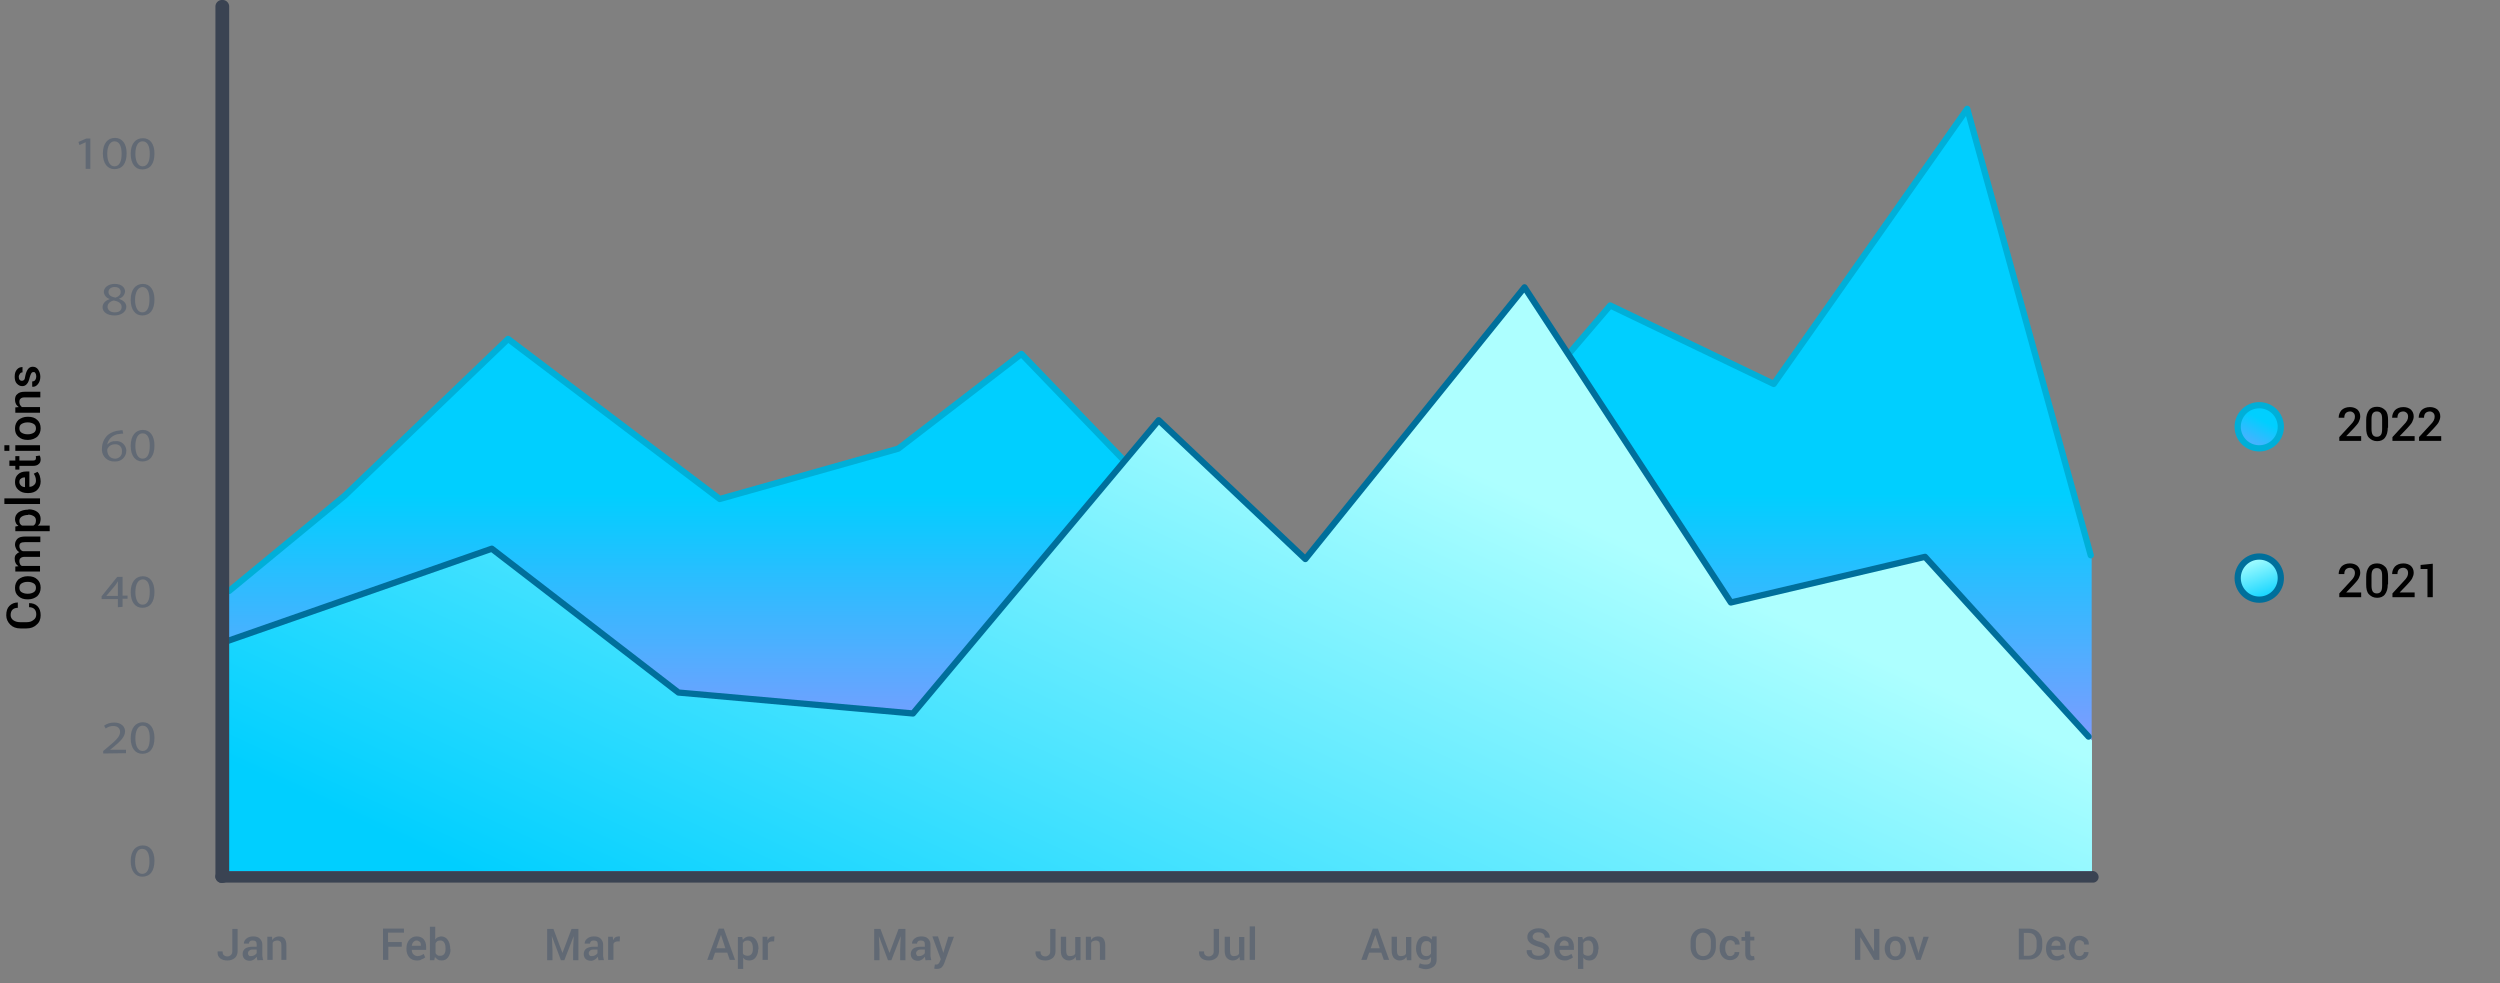<?xml version="1.0" encoding="utf-8"?>
<!-- Generator: Adobe Illustrator 27.4.1, SVG Export Plug-In . SVG Version: 6.00 Build 0)  -->
<svg version="1.1" id="Layer_1" xmlns="http://www.w3.org/2000/svg" xmlns:xlink="http://www.w3.org/1999/xlink" x="0px" y="0px"
	 viewBox="0 0 799.6 314.4" style="enable-background:new 0 0 799.6 314.4;" xml:space="preserve">
<rect x="0" y="0" width="799.6" height="314.4" fill="#808080" stroke="none"/>
<style type="text/css">
	.st0{fill:#616974;}
	.st1{fill:url(#Path_621_00000137102600305417561120000011795624339818084481_);}
	.st2{fill:#3A4352;}
	.st3{fill:none;}
	.st4{enable-background:new    ;}
	.st5{fill:url(#SVGID_1_);stroke:#00AFD8;stroke-width:2;stroke-miterlimit:10;}
	.st6{fill:url(#SVGID_00000181071602367564648640000002790362307776999850_);stroke:#006F9B;stroke-width:2;stroke-miterlimit:10;}
	.st7{fill:none;stroke:#00AFD8;stroke-width:2;stroke-linecap:round;stroke-linejoin:round;}
	.st8{fill:url(#SVGID_00000173850604218193432900000018033337991017588894_);}
	.st9{fill:none;stroke:#006F9B;stroke-width:2;stroke-linecap:round;stroke-linejoin:round;}
</style>
<g>
	<g id="Layer_2_00000011734099848019064710000016628442666371113606_">
		<g id="Layer_1-2">
			<path id="Path_615" class="st0" d="M33,241v-0.8l1.2-1c2.9-2.4,4.2-3.6,4.2-5.1c0-1-0.6-1.9-2.2-1.9c-0.9,0-1.7,0.3-2.4,0.8
				l-0.5-0.9c0.9-0.7,2.1-1,3.2-1c2.4,0,3.5,1.4,3.5,2.8c0,1.8-1.5,3.2-3.9,5.2l-0.9,0.7v0h5.1v1.1L33,241L33,241z M49.4,236
				c0,3.3-1.4,5.1-3.9,5.1c-2.2,0-3.7-1.8-3.7-5c0-3.3,1.6-5.1,3.9-5.1S49.4,232.9,49.4,236 M43.3,236.2c0,2.5,0.9,4,2.3,4
				c1.6,0,2.3-1.6,2.3-4.1s-0.7-4-2.3-4C44.2,232.1,43.3,233.5,43.3,236.2"/>
			<path id="Path_616" class="st0" d="M37.7,194.2v-2.6h-5.2v-0.9l5-6.2h1.7v6h1.6v1h-1.6v2.6L37.7,194.2L37.7,194.2z M37.7,190.6
				v-3.2c0-0.5,0-1,0-1.5h0c-0.3,0.6-0.6,1-0.9,1.4l-2.8,3.3v0C34,190.6,37.7,190.6,37.7,190.6z M49.4,189.3c0,3.3-1.4,5.1-3.9,5.1
				c-2.2,0-3.7-1.8-3.7-5c0-3.3,1.6-5.1,3.9-5.1S49.4,186.2,49.4,189.3 M43.3,189.4c0,2.5,0.9,4,2.3,4c1.6,0,2.3-1.6,2.3-4.1
				s-0.7-4-2.3-4C44.2,185.4,43.3,186.8,43.3,189.4"/>
			<path id="Path_617" class="st0" d="M39.4,138.7c-0.4,0-0.8,0-1.2,0.1c-1.9,0.1-3.6,1.5-3.9,3.4h0c0.7-0.8,1.7-1.2,2.7-1.1
				c1.7-0.2,3.2,1.1,3.4,2.8c0,0.1,0,0.2,0,0.3c0,1.9-1.6,3.5-3.6,3.4c-0.1,0-0.1,0-0.2,0c-2.1,0.1-3.9-1.5-4-3.6c0-0.2,0-0.4,0-0.5
				c0-1.7,0.7-3.3,1.9-4.4c1-0.8,2.3-1.3,3.6-1.4c0.4-0.1,0.7-0.1,1.1-0.1L39.4,138.7L39.4,138.7z M39,144.3c0.1-1.2-0.8-2.2-2-2.2
				c-0.1,0-0.2,0-0.3,0c-0.9,0-1.7,0.4-2.2,1.2c-0.1,0.2-0.2,0.4-0.2,0.6c0,1.6,0.9,2.8,2.5,2.8c1.2,0,2.2-0.9,2.2-2.1
				C39,144.5,39,144.4,39,144.3 M49.4,142.5c0,3.3-1.4,5.1-3.9,5.1c-2.2,0-3.7-1.8-3.7-5c0-3.3,1.6-5.1,3.9-5.1
				S49.4,139.4,49.4,142.5 M43.3,142.7c0,2.5,0.9,4,2.3,4c1.6,0,2.3-1.6,2.3-4.1s-0.7-4-2.3-4C44.2,138.6,43.3,140,43.3,142.7"/>
			<path id="Path_618" class="st0" d="M32.8,98.3c0-1.2,0.8-2.1,2.2-2.6l0-0.1c-1-0.3-1.7-1.2-1.8-2.2c0-1.5,1.5-2.6,3.5-2.6
				c2.2,0,3.3,1.2,3.3,2.4c-0.1,1.1-0.8,2-1.9,2.3v0.1c1.4,0.5,2.3,1.3,2.3,2.5c0,1.7-1.7,2.8-3.8,2.8
				C34.2,100.9,32.8,99.7,32.8,98.3 M38.9,98.2c0-1.2-1-1.8-2.5-2.1c-1.3,0.3-2,1.1-2,2c0,1,0.8,1.8,2.3,1.8S38.9,99.2,38.9,98.2
				 M34.7,93.4c0,1,0.8,1.5,2.2,1.8c1-0.3,1.7-0.9,1.7-1.8c0-0.8-0.5-1.6-1.9-1.6C35.4,91.8,34.7,92.5,34.7,93.4 M49.4,95.8
				c0,3.3-1.4,5.1-3.9,5.1c-2.2,0-3.7-1.8-3.7-5c0-3.3,1.6-5.1,3.9-5.1S49.4,92.7,49.4,95.8 M43.2,95.9c0,2.5,0.9,4,2.3,4
				c1.6,0,2.3-1.6,2.3-4.1s-0.7-4-2.3-4C44.2,91.9,43.2,93.3,43.2,95.9"/>
			<path id="Path_619" class="st0" d="M27.4,45.5L27.4,45.5l-2,0.9l-0.3-1l2.5-1.1h1.3V54h-1.5L27.4,45.5L27.4,45.5z M40.5,49
				c0,3.3-1.4,5.1-3.9,5.1c-2.2,0-3.7-1.8-3.7-5c0-3.3,1.6-5,3.9-5S40.5,46,40.5,49 M34.3,49.2c0,2.5,0.9,4,2.3,4
				c1.6,0,2.3-1.6,2.3-4s-0.7-4-2.3-4C35.3,45.2,34.3,46.6,34.3,49.2 M49.4,49.1c0,3.3-1.4,5.1-3.9,5.1c-2.2,0-3.7-1.8-3.7-5
				c0-3.3,1.6-5,3.9-5S49.4,46,49.4,49.1 M43.3,49.2c0,2.5,0.9,4,2.3,4c1.6,0,2.3-1.6,2.3-4s-0.7-4-2.3-4
				C44.2,45.2,43.3,46.6,43.3,49.2"/>
			<path id="Path_620" class="st0" d="M49.4,275.3c0,3.3-1.4,5.1-3.9,5.1c-2.2,0-3.7-1.8-3.7-5c0-3.3,1.6-5,3.9-5
				S49.4,272.2,49.4,275.3 M43.2,275.5c0,2.5,0.9,4,2.3,4c1.6,0,2.3-1.6,2.3-4s-0.7-4-2.3-4C44.2,271.4,43.2,272.8,43.2,275.5"/>
			
				<linearGradient id="Path_621_00000033341983413216313250000003612429857666806424_" gradientUnits="userSpaceOnUse" x1="370.095" y1="-21.34" x2="370.095" y2="157.88" gradientTransform="matrix(1 0 0 -1 0 316)">
				<stop  offset="0.39" style="stop-color:#AD87FF"/>
				<stop  offset="1" style="stop-color:#00CFFF"/>
			</linearGradient>
			<path id="Path_621" style="fill:url(#Path_621_00000033341983413216313250000003612429857666806424_);" d="M71.1,280.4l2.2-91.4
				l36.9-30.6l52.2-50l67.7,51.2l57.1-16.1l39.4-30.3l64.7,67.2l34.6,21.5L515,97.7l52.3,25.1l61.9-88L669,178.8v101.6L71.1,280.4
				L71.1,280.4z"/>
			<path id="Path_623" class="st2" d="M669.1,282.3H71.1c-1,0.2-2-0.6-2.2-1.6c-0.2-1,0.6-2,1.6-2.1c0.2,0,0.4,0,0.6,0h597.9
				c1-0.2,2,0.6,2.2,1.6c0.2,1-0.6,2-1.6,2.1C669.4,282.3,669.2,282.3,669.1,282.3"/>
			<rect x="25.1" class="st3" width="646.2" height="282.4"/>
			<g class="st4">
				<path class="st0" d="M74.3,297.1H76v7.1c0,0.9-0.3,1.7-0.9,2.2s-1.4,0.8-2.3,0.8c-1,0-1.8-0.2-2.4-0.7s-0.9-1.2-0.8-2.2l0,0h1.6
					c0,0.6,0.1,1,0.4,1.2c0.3,0.3,0.7,0.4,1.2,0.4c0.4,0,0.8-0.2,1.1-0.5c0.3-0.3,0.4-0.7,0.4-1.2V297.1z"/>
				<path class="st0" d="M82.3,307c-0.1-0.2-0.1-0.4-0.1-0.5s-0.1-0.4-0.1-0.5c-0.2,0.3-0.5,0.6-0.9,0.9c-0.4,0.2-0.8,0.4-1.2,0.4
					c-0.8,0-1.4-0.2-1.8-0.6s-0.6-0.9-0.6-1.6c0-0.7,0.3-1.3,0.8-1.7c0.6-0.4,1.4-0.6,2.4-0.6h1.3V302c0-0.4-0.1-0.7-0.3-0.9
					s-0.6-0.3-1-0.3c-0.4,0-0.7,0.1-0.9,0.3s-0.3,0.4-0.3,0.7h-1.6l0,0c0-0.6,0.2-1.1,0.8-1.6s1.3-0.7,2.2-0.7
					c0.9,0,1.6,0.2,2.1,0.7s0.8,1.1,0.8,1.9v3.3c0,0.3,0,0.6,0.1,0.9c0,0.3,0.1,0.6,0.2,0.8H82.3z M80.3,305.8
					c0.4,0,0.8-0.1,1.1-0.3s0.6-0.4,0.7-0.7v-1.1h-1.3c-0.5,0-0.9,0.1-1.1,0.4c-0.3,0.2-0.4,0.5-0.4,0.8c0,0.3,0.1,0.5,0.3,0.7
					C79.7,305.8,79.9,305.8,80.3,305.8z"/>
				<path class="st0" d="M87,299.6l0.1,1.1c0.2-0.4,0.5-0.7,0.9-0.9c0.4-0.2,0.8-0.3,1.2-0.3c0.8,0,1.4,0.2,1.8,0.7
					c0.4,0.5,0.6,1.2,0.6,2.2v4.6H90v-4.6c0-0.6-0.1-1-0.3-1.2c-0.2-0.2-0.6-0.4-1-0.4c-0.3,0-0.6,0.1-0.9,0.2
					c-0.3,0.1-0.5,0.3-0.6,0.6v5.4h-1.7v-7.4H87z"/>
			</g>
			<g class="st4">
				<path class="st0" d="M128.6,302.8h-4.4v4.2h-1.7v-10h6.7v1.3h-5.1v3h4.4V302.8z"/>
				<path class="st0" d="M133.4,307.2c-1,0-1.9-0.3-2.5-1c-0.6-0.7-0.9-1.6-0.9-2.6v-0.3c0-1.1,0.3-2,0.9-2.7
					c0.6-0.7,1.4-1.1,2.3-1.1c1,0,1.8,0.3,2.3,0.9c0.5,0.6,0.8,1.4,0.8,2.4v1h-4.6l0,0c0,0.6,0.2,1.1,0.5,1.4s0.8,0.6,1.3,0.6
					c0.4,0,0.8-0.1,1.1-0.2s0.6-0.3,0.9-0.5l0.5,1.1c-0.3,0.2-0.6,0.5-1.1,0.6C134.5,307.1,134,307.2,133.4,307.2z M133.2,300.8
					c-0.4,0-0.7,0.2-1,0.5c-0.3,0.3-0.4,0.7-0.5,1.2l0,0h2.9v-0.2c0-0.5-0.1-0.9-0.4-1.1S133.7,300.8,133.2,300.8z"/>
				<path class="st0" d="M144.1,303.6c0,1.1-0.3,1.9-0.8,2.6c-0.5,0.7-1.2,1-2.1,1c-0.5,0-0.9-0.1-1.2-0.3s-0.6-0.5-0.9-0.8l-0.2,1
					h-1.4v-10.7h1.7v4.1c0.2-0.3,0.5-0.6,0.8-0.7s0.7-0.3,1.1-0.3c0.9,0,1.6,0.4,2.1,1.1s0.8,1.7,0.8,2.9V303.6z M142.5,303.4
					c0-0.8-0.1-1.4-0.4-1.9s-0.7-0.7-1.3-0.7c-0.4,0-0.7,0.1-0.9,0.2s-0.4,0.4-0.6,0.7v3.1c0.1,0.3,0.3,0.5,0.6,0.7
					c0.3,0.2,0.6,0.2,0.9,0.2c0.6,0,1-0.2,1.3-0.6c0.3-0.4,0.4-0.9,0.4-1.6V303.4z"/>
			</g>
			<g class="st4">
				<path class="st0" d="M177,297.1l2.9,7.7h0l2.9-7.7h2.2v10h-1.7v-3.4l0.2-4.3l0,0l-3,7.7h-1.1l-2.9-7.7l0,0l0.2,4.3v3.4h-1.7v-10
					H177z"/>
				<path class="st0" d="M191.4,307c-0.1-0.2-0.1-0.4-0.1-0.5s-0.1-0.4-0.1-0.5c-0.2,0.3-0.5,0.6-0.9,0.9c-0.4,0.2-0.8,0.4-1.2,0.4
					c-0.8,0-1.4-0.2-1.8-0.6s-0.6-0.9-0.6-1.6c0-0.7,0.3-1.3,0.8-1.7c0.6-0.4,1.4-0.6,2.4-0.6h1.3V302c0-0.4-0.1-0.7-0.3-0.9
					s-0.6-0.3-1-0.3c-0.4,0-0.7,0.1-0.9,0.3s-0.3,0.4-0.3,0.7H187l0,0c0-0.6,0.2-1.1,0.8-1.6s1.3-0.7,2.2-0.7c0.9,0,1.6,0.2,2.1,0.7
					s0.8,1.1,0.8,1.9v3.3c0,0.3,0,0.6,0.1,0.9c0,0.3,0.1,0.6,0.2,0.8H191.4z M189.3,305.8c0.4,0,0.8-0.1,1.1-0.3s0.6-0.4,0.7-0.7
					v-1.1h-1.3c-0.5,0-0.9,0.1-1.1,0.4c-0.3,0.2-0.4,0.5-0.4,0.8c0,0.3,0.1,0.5,0.3,0.7C188.7,305.8,189,305.8,189.3,305.8z"/>
				<path class="st0" d="M198.2,301.1l-0.7,0c-0.3,0-0.6,0.1-0.8,0.2s-0.4,0.3-0.5,0.6v5.1h-1.7v-7.4h1.5l0.1,1.1
					c0.2-0.4,0.4-0.7,0.7-0.9s0.6-0.3,1-0.3c0.1,0,0.2,0,0.3,0c0.1,0,0.2,0,0.2,0.1L198.2,301.1z"/>
			</g>
			<g class="st4">
				<path class="st0" d="M232.6,304.7h-3.9l-0.8,2.3h-1.7l3.7-10h1.6l3.6,10h-1.7L232.6,304.7z M229.1,303.3h2.9l-1.4-4.3h0
					L229.1,303.3z"/>
				<path class="st0" d="M242.5,303.6c0,1.1-0.3,1.9-0.8,2.6s-1.2,1-2.1,1c-0.4,0-0.8-0.1-1.1-0.2s-0.6-0.4-0.8-0.7v3.6H236v-10.2
					h1.4l0.2,0.9c0.2-0.3,0.5-0.6,0.9-0.8s0.7-0.3,1.2-0.3c0.9,0,1.6,0.4,2.1,1.1c0.5,0.7,0.8,1.7,0.8,2.9V303.6z M240.8,303.4
					c0-0.8-0.1-1.4-0.4-1.9c-0.3-0.5-0.7-0.7-1.3-0.7c-0.3,0-0.6,0.1-0.9,0.2c-0.2,0.1-0.4,0.4-0.6,0.6v3.3c0.1,0.3,0.3,0.5,0.6,0.6
					s0.5,0.2,0.9,0.2c0.6,0,1-0.2,1.3-0.6c0.3-0.4,0.4-1,0.4-1.6V303.4z"/>
				<path class="st0" d="M247.6,301.1l-0.7,0c-0.3,0-0.6,0.1-0.8,0.2s-0.4,0.3-0.5,0.6v5.1h-1.7v-7.4h1.5l0.1,1.1
					c0.2-0.4,0.4-0.7,0.7-0.9s0.6-0.3,1-0.3c0.1,0,0.2,0,0.3,0c0.1,0,0.2,0,0.2,0.1L247.6,301.1z"/>
			</g>
			<g class="st4">
				<path class="st0" d="M281.6,297.1l2.9,7.7h0l2.9-7.7h2.2v10h-1.7v-3.4l0.2-4.3l0,0l-3,7.7H284l-2.9-7.7l0,0l0.2,4.3v3.4h-1.7
					v-10H281.6z"/>
				<path class="st0" d="M296,307c-0.1-0.2-0.1-0.4-0.1-0.5s-0.1-0.4-0.1-0.5c-0.2,0.3-0.5,0.6-0.9,0.9c-0.4,0.2-0.8,0.4-1.2,0.4
					c-0.8,0-1.4-0.2-1.8-0.6s-0.6-0.9-0.6-1.6c0-0.7,0.3-1.3,0.8-1.7c0.6-0.4,1.4-0.6,2.4-0.6h1.3V302c0-0.4-0.1-0.7-0.3-0.9
					s-0.6-0.3-1-0.3c-0.4,0-0.7,0.1-0.9,0.3s-0.3,0.4-0.3,0.7h-1.6l0,0c0-0.6,0.2-1.1,0.8-1.6s1.3-0.7,2.2-0.7
					c0.9,0,1.6,0.2,2.1,0.7s0.8,1.1,0.8,1.9v3.3c0,0.3,0,0.6,0.1,0.9c0,0.3,0.1,0.6,0.2,0.8H296z M294,305.8c0.4,0,0.8-0.1,1.1-0.3
					s0.6-0.4,0.7-0.7v-1.1h-1.3c-0.5,0-0.9,0.1-1.1,0.4c-0.3,0.2-0.4,0.5-0.4,0.8c0,0.3,0.1,0.5,0.3,0.7
					C293.3,305.8,293.6,305.8,294,305.8z"/>
				<path class="st0" d="M301.5,304.1l0.2,0.7h0l1.6-5.2h1.8l-3.1,8.5c-0.2,0.5-0.5,1-0.8,1.3s-0.9,0.5-1.5,0.5c-0.1,0-0.3,0-0.4,0
					s-0.3-0.1-0.5-0.1l0.2-1.3c0.1,0,0.1,0,0.3,0s0.2,0,0.2,0c0.3,0,0.5-0.1,0.7-0.3s0.3-0.4,0.4-0.7l0.3-0.7l-2.7-7.3h1.8
					L301.5,304.1z"/>
			</g>
			<g class="st4">
				<path class="st0" d="M335.9,297.1h1.7v7.1c0,0.9-0.3,1.7-0.9,2.2s-1.4,0.8-2.3,0.8c-1,0-1.8-0.2-2.4-0.7s-0.9-1.2-0.8-2.2l0,0
					h1.6c0,0.6,0.1,1,0.4,1.2c0.3,0.3,0.7,0.4,1.2,0.4c0.4,0,0.8-0.2,1.1-0.5c0.3-0.3,0.4-0.7,0.4-1.2V297.1z"/>
				<path class="st0" d="M344,306c-0.2,0.4-0.5,0.7-0.9,0.9c-0.4,0.2-0.8,0.3-1.2,0.3c-0.8,0-1.4-0.3-1.9-0.8s-0.7-1.3-0.7-2.4v-4.4
					h1.7v4.4c0,0.6,0.1,1.1,0.3,1.4s0.5,0.4,1,0.4c0.4,0,0.7-0.1,1-0.2c0.3-0.1,0.5-0.4,0.6-0.6v-5.3h1.7v7.4h-1.4L344,306z"/>
				<path class="st0" d="M348.9,299.6l0.1,1.1c0.2-0.4,0.5-0.7,0.9-0.9c0.4-0.2,0.8-0.3,1.2-0.3c0.8,0,1.4,0.2,1.8,0.7
					c0.4,0.5,0.6,1.2,0.6,2.2v4.6h-1.7v-4.6c0-0.6-0.1-1-0.3-1.2c-0.2-0.2-0.6-0.4-1-0.4c-0.3,0-0.6,0.1-0.9,0.2
					c-0.3,0.1-0.5,0.3-0.6,0.6v5.4h-1.7v-7.4H348.9z"/>
			</g>
			<g class="st4">
				<path class="st0" d="M388.2,297.1h1.7v7.1c0,0.9-0.3,1.7-0.9,2.2s-1.4,0.8-2.3,0.8c-1,0-1.8-0.2-2.4-0.7s-0.9-1.2-0.8-2.2l0,0
					h1.6c0,0.6,0.1,1,0.4,1.2c0.3,0.3,0.7,0.4,1.2,0.4c0.4,0,0.8-0.2,1.1-0.5c0.3-0.3,0.4-0.7,0.4-1.2V297.1z"/>
				<path class="st0" d="M396.4,306c-0.2,0.4-0.5,0.7-0.9,0.9c-0.4,0.2-0.8,0.3-1.2,0.3c-0.8,0-1.4-0.3-1.9-0.8s-0.7-1.3-0.7-2.4
					v-4.4h1.7v4.4c0,0.6,0.1,1.1,0.3,1.4s0.5,0.4,1,0.4c0.4,0,0.7-0.1,1-0.2c0.3-0.1,0.5-0.4,0.6-0.6v-5.3h1.7v7.4h-1.4L396.4,306z"
					/>
				<path class="st0" d="M401.4,307h-1.7v-10.7h1.7V307z"/>
			</g>
			<g class="st4">
				<path class="st0" d="M441.8,304.7h-3.9l-0.8,2.3h-1.7l3.7-10h1.6l3.6,10h-1.7L441.8,304.7z M438.4,303.3h2.9l-1.4-4.3h0
					L438.4,303.3z"/>
				<path class="st0" d="M449.8,306c-0.2,0.4-0.5,0.7-0.9,0.9c-0.4,0.2-0.8,0.3-1.2,0.3c-0.8,0-1.4-0.3-1.9-0.8
					c-0.4-0.5-0.7-1.3-0.7-2.4v-4.4h1.7v4.4c0,0.6,0.1,1.1,0.3,1.4c0.2,0.3,0.5,0.4,1,0.4c0.4,0,0.7-0.1,1-0.2
					c0.3-0.1,0.5-0.4,0.6-0.6v-5.3h1.7v7.4H450L449.8,306z"/>
				<path class="st0" d="M452.9,303.4c0-1.2,0.3-2.1,0.8-2.9c0.5-0.7,1.2-1.1,2.1-1.1c0.4,0,0.8,0.1,1.2,0.3
					c0.3,0.2,0.6,0.5,0.9,0.8l0.2-1h1.4v7.4c0,1-0.3,1.7-0.9,2.2S457,310,456,310c-0.4,0-0.7-0.1-1.2-0.2c-0.4-0.1-0.8-0.2-1.1-0.4
					l0.4-1.3c0.3,0.1,0.6,0.3,0.9,0.3c0.3,0.1,0.7,0.1,1,0.1c0.6,0,1-0.1,1.3-0.4c0.3-0.3,0.4-0.7,0.4-1.2v-0.8
					c-0.2,0.3-0.5,0.5-0.8,0.7c-0.3,0.2-0.7,0.2-1.1,0.2c-0.9,0-1.6-0.3-2.1-1c-0.5-0.7-0.8-1.5-0.8-2.6V303.4z M454.5,303.6
					c0,0.7,0.1,1.2,0.4,1.6c0.3,0.4,0.7,0.6,1.3,0.6c0.4,0,0.7-0.1,0.9-0.2c0.2-0.1,0.4-0.4,0.6-0.6v-3.2c-0.2-0.3-0.4-0.5-0.6-0.6
					c-0.2-0.2-0.5-0.2-0.9-0.2c-0.6,0-1,0.2-1.3,0.7c-0.3,0.5-0.4,1.1-0.4,1.9V303.6z"/>
			</g>
			<g class="st4">
				<path class="st0" d="M494.1,304.5c0-0.4-0.2-0.8-0.5-1c-0.3-0.3-0.9-0.5-1.6-0.7c-1.1-0.3-2-0.7-2.6-1.2
					c-0.6-0.5-0.9-1.1-0.9-1.9c0-0.8,0.3-1.5,1-2s1.5-0.8,2.6-0.8c1.1,0,2,0.3,2.6,0.9c0.7,0.6,1,1.3,1,2.1l0,0h-1.6
					c0-0.5-0.2-0.9-0.5-1.2c-0.3-0.3-0.8-0.5-1.5-0.5c-0.6,0-1.1,0.1-1.4,0.4c-0.3,0.3-0.5,0.6-0.5,1c0,0.4,0.2,0.7,0.5,0.9
					c0.4,0.2,0.9,0.5,1.8,0.7c1.1,0.3,1.9,0.7,2.4,1.2c0.6,0.5,0.8,1.2,0.8,1.9c0,0.8-0.3,1.5-1,2c-0.7,0.5-1.5,0.7-2.6,0.7
					c-1,0-2-0.3-2.7-0.8c-0.8-0.6-1.2-1.3-1.1-2.3l0,0h1.6c0,0.6,0.2,1.1,0.6,1.4c0.4,0.3,1,0.4,1.6,0.4c0.6,0,1.1-0.1,1.4-0.4
					S494.1,304.9,494.1,304.5z"/>
				<path class="st0" d="M500.5,307.2c-1,0-1.9-0.3-2.5-1c-0.6-0.7-0.9-1.6-0.9-2.6v-0.3c0-1.1,0.3-2,0.9-2.7
					c0.6-0.7,1.4-1.1,2.3-1.1c1,0,1.8,0.3,2.3,0.9c0.5,0.6,0.8,1.4,0.8,2.4v1h-4.6l0,0c0,0.6,0.2,1.1,0.5,1.4
					c0.3,0.4,0.8,0.6,1.3,0.6c0.4,0,0.8-0.1,1.1-0.2c0.3-0.1,0.6-0.3,0.9-0.5l0.5,1.1c-0.3,0.2-0.6,0.5-1.1,0.6
					C501.6,307.1,501.1,307.2,500.5,307.2z M500.3,300.8c-0.4,0-0.7,0.2-1,0.5c-0.3,0.3-0.4,0.7-0.5,1.2l0,0h2.9v-0.2
					c0-0.5-0.1-0.9-0.4-1.1S500.8,300.8,500.3,300.8z"/>
				<path class="st0" d="M511.2,303.6c0,1.1-0.3,1.9-0.8,2.6s-1.2,1-2.1,1c-0.4,0-0.8-0.1-1.1-0.2c-0.3-0.2-0.6-0.4-0.8-0.7v3.6
					h-1.7v-10.2h1.4l0.2,0.9c0.2-0.3,0.5-0.6,0.9-0.8s0.7-0.3,1.2-0.3c0.9,0,1.6,0.4,2.1,1.1c0.5,0.7,0.8,1.7,0.8,2.9V303.6z
					 M509.6,303.4c0-0.8-0.1-1.4-0.4-1.9c-0.3-0.5-0.7-0.7-1.3-0.7c-0.3,0-0.6,0.1-0.9,0.2c-0.2,0.1-0.4,0.4-0.6,0.6v3.3
					c0.1,0.3,0.3,0.5,0.6,0.6c0.2,0.1,0.5,0.2,0.9,0.2c0.6,0,1-0.2,1.3-0.6c0.3-0.4,0.4-1,0.4-1.6V303.4z"/>
			</g>
			<g class="st4">
				<path class="st0" d="M548.8,302.9c0,1.2-0.4,2.2-1.1,3c-0.8,0.8-1.8,1.2-3,1.2c-1.2,0-2.2-0.4-2.9-1.2c-0.7-0.8-1.1-1.8-1.1-3
					v-1.8c0-1.2,0.4-2.2,1.1-3s1.7-1.2,2.9-1.2c1.2,0,2.2,0.4,3,1.2s1.1,1.8,1.1,3V302.9z M547.2,301.1c0-0.8-0.2-1.5-0.7-2
					s-1-0.8-1.8-0.8c-0.7,0-1.3,0.3-1.7,0.8s-0.6,1.2-0.6,2v1.8c0,0.8,0.2,1.5,0.6,2.1c0.4,0.5,1,0.8,1.7,0.8c0.8,0,1.4-0.3,1.8-0.8
					c0.4-0.5,0.7-1.2,0.7-2.1V301.1z"/>
				<path class="st0" d="M553.4,305.8c0.4,0,0.7-0.1,1-0.4c0.3-0.2,0.4-0.5,0.4-0.9h1.5l0,0c0,0.7-0.3,1.3-0.8,1.8
					c-0.6,0.5-1.3,0.8-2.1,0.8c-1.1,0-1.9-0.4-2.5-1.1s-0.9-1.6-0.9-2.7v-0.2c0-1.1,0.3-2,0.9-2.7c0.6-0.7,1.4-1.1,2.5-1.1
					c0.9,0,1.6,0.3,2.2,0.8c0.6,0.5,0.8,1.2,0.8,2l0,0h-1.5c0-0.4-0.1-0.8-0.4-1s-0.6-0.4-1-0.4c-0.6,0-1.1,0.2-1.3,0.7
					c-0.3,0.5-0.4,1-0.4,1.7v0.2c0,0.7,0.1,1.3,0.4,1.7C552.4,305.6,552.8,305.8,553.4,305.8z"/>
				<path class="st0" d="M559.8,297.8v1.8h1.3v1.2h-1.3v4.1c0,0.3,0.1,0.5,0.2,0.7c0.1,0.1,0.3,0.2,0.5,0.2c0.1,0,0.2,0,0.3,0
					c0.1,0,0.2,0,0.2-0.1l0.2,1.2c-0.1,0.1-0.3,0.1-0.5,0.2c-0.2,0-0.4,0.1-0.6,0.1c-0.6,0-1.1-0.2-1.4-0.5
					c-0.3-0.4-0.5-0.9-0.5-1.7v-4.1H557v-1.2h1.1v-1.8H559.8z"/>
			</g>
			<g class="st4">
				<path class="st0" d="M601.1,307h-1.7l-4.4-7.3l0,0v7.3h-1.7v-10h1.7l4.4,7.3l0,0v-7.2h1.7V307z"/>
				<path class="st0" d="M602.8,303.3c0-1.1,0.3-2,0.9-2.7c0.6-0.7,1.4-1.1,2.5-1.1c1.1,0,1.9,0.4,2.5,1.1c0.6,0.7,0.9,1.6,0.9,2.7
					v0.1c0,1.1-0.3,2-0.9,2.7c-0.6,0.7-1.4,1-2.5,1c-1.1,0-1.9-0.4-2.5-1.1c-0.6-0.7-0.9-1.6-0.9-2.7V303.3z M604.5,303.4
					c0,0.7,0.1,1.3,0.4,1.8c0.3,0.5,0.7,0.7,1.3,0.7c0.6,0,1-0.2,1.3-0.7c0.3-0.5,0.4-1,0.4-1.8v-0.1c0-0.7-0.1-1.3-0.4-1.7
					c-0.3-0.5-0.7-0.7-1.3-0.7c-0.6,0-1,0.2-1.3,0.7c-0.3,0.5-0.4,1-0.4,1.7V303.4z"/>
				<path class="st0" d="M613.5,304.5l0.1,0.6h0l0.1-0.6l1.5-4.9h1.7l-2.6,7.4h-1.4l-2.6-7.4h1.7L613.5,304.5z"/>
			</g>
			<g class="st4">
				<path class="st0" d="M645.7,307v-10h3.2c1.3,0,2.3,0.4,3.1,1.2c0.8,0.8,1.2,1.8,1.2,3v1.5c0,1.2-0.4,2.3-1.2,3
					c-0.8,0.8-1.8,1.2-3.1,1.2H645.7z M647.3,298.4v7.3h1.5c0.8,0,1.5-0.3,1.9-0.8s0.7-1.2,0.7-2.1v-1.5c0-0.8-0.2-1.5-0.7-2.1
					s-1.1-0.8-1.9-0.8H647.3z"/>
				<path class="st0" d="M657.8,307.2c-1,0-1.9-0.3-2.5-1c-0.6-0.7-0.9-1.6-0.9-2.6v-0.3c0-1.1,0.3-2,0.9-2.7
					c0.6-0.7,1.4-1.1,2.3-1.1c1,0,1.8,0.3,2.3,0.9c0.5,0.6,0.8,1.4,0.8,2.4v1h-4.6l0,0c0,0.6,0.2,1.1,0.5,1.4
					c0.3,0.4,0.8,0.6,1.3,0.6c0.4,0,0.8-0.1,1.1-0.2c0.3-0.1,0.6-0.3,0.9-0.5l0.5,1.1c-0.3,0.2-0.6,0.5-1.1,0.6
					C659,307.1,658.4,307.2,657.8,307.2z M657.6,300.8c-0.4,0-0.7,0.2-1,0.5c-0.3,0.3-0.4,0.7-0.5,1.2l0,0h2.9v-0.2
					c0-0.5-0.1-0.9-0.4-1.1S658.1,300.8,657.6,300.8z"/>
				<path class="st0" d="M665.1,305.8c0.4,0,0.7-0.1,1-0.4c0.3-0.2,0.4-0.5,0.4-0.9h1.5l0,0c0,0.7-0.3,1.3-0.8,1.8
					c-0.6,0.5-1.3,0.8-2.1,0.8c-1.1,0-1.9-0.4-2.5-1.1s-0.9-1.6-0.9-2.7v-0.2c0-1.1,0.3-2,0.9-2.7c0.6-0.7,1.4-1.1,2.5-1.1
					c0.9,0,1.6,0.3,2.2,0.8c0.6,0.5,0.8,1.2,0.8,2l0,0h-1.5c0-0.4-0.1-0.8-0.4-1s-0.6-0.4-1-0.4c-0.6,0-1.1,0.2-1.3,0.7
					c-0.3,0.5-0.4,1-0.4,1.7v0.2c0,0.7,0.1,1.3,0.4,1.7C664.1,305.6,664.5,305.8,665.1,305.8z"/>
			</g>
			<g class="st4">
				<path d="M755.3,141h-7.1v-1.2l3.5-3.8c0.6-0.6,1-1.1,1.2-1.5c0.2-0.4,0.3-0.8,0.3-1.2c0-0.5-0.1-0.9-0.4-1.2s-0.7-0.5-1.1-0.5
					c-0.6,0-1.1,0.2-1.4,0.5s-0.5,0.8-0.5,1.5H748l0,0c0-0.9,0.3-1.7,0.9-2.4c0.6-0.6,1.5-1,2.7-1c1,0,1.8,0.3,2.4,0.8
					c0.6,0.6,0.9,1.3,0.9,2.2c0,0.6-0.2,1.2-0.5,1.8c-0.3,0.6-0.9,1.2-1.6,2l-2.4,2.5l0,0h4.8V141z"/>
				<path d="M763.7,136.8c0,1.4-0.3,2.4-0.9,3.2s-1.5,1.1-2.5,1.1c-1.1,0-1.9-0.4-2.6-1.1s-0.9-1.8-0.9-3.2v-2.4
					c0-1.4,0.3-2.4,0.9-3.2s1.5-1.1,2.6-1.1c1.1,0,1.9,0.4,2.6,1.1s0.9,1.8,0.9,3.2V136.8z M761.9,134.1c0-0.9-0.1-1.5-0.4-1.9
					c-0.3-0.4-0.7-0.6-1.3-0.6s-1,0.2-1.3,0.6c-0.3,0.4-0.4,1.1-0.4,1.9v3c0,0.9,0.1,1.5,0.4,2c0.3,0.4,0.7,0.6,1.3,0.6
					s1-0.2,1.3-0.6c0.3-0.4,0.4-1.1,0.4-2V134.1z"/>
				<path d="M772.3,141h-7.1v-1.2l3.5-3.8c0.6-0.6,1-1.1,1.2-1.5c0.2-0.4,0.3-0.8,0.3-1.2c0-0.5-0.1-0.9-0.4-1.2s-0.7-0.5-1.1-0.5
					c-0.6,0-1.1,0.2-1.4,0.5s-0.5,0.8-0.5,1.5h-1.7l0,0c0-0.9,0.3-1.7,0.9-2.4c0.6-0.6,1.5-1,2.7-1c1,0,1.8,0.3,2.4,0.8
					c0.6,0.6,0.9,1.3,0.9,2.2c0,0.6-0.2,1.2-0.5,1.8c-0.3,0.6-0.9,1.2-1.6,2l-2.4,2.5l0,0h4.8V141z"/>
				<path d="M780.8,141h-7.1v-1.2l3.5-3.8c0.6-0.6,1-1.1,1.2-1.5c0.2-0.4,0.3-0.8,0.3-1.2c0-0.5-0.1-0.9-0.4-1.2s-0.7-0.5-1.1-0.5
					c-0.6,0-1.1,0.2-1.4,0.5s-0.5,0.8-0.5,1.5h-1.7l0,0c0-0.9,0.3-1.7,0.9-2.4c0.6-0.6,1.5-1,2.7-1c1,0,1.8,0.3,2.4,0.8
					c0.6,0.6,0.9,1.3,0.9,2.2c0,0.6-0.2,1.2-0.5,1.8c-0.3,0.6-0.9,1.2-1.6,2l-2.4,2.5l0,0h4.8V141z"/>
			</g>
			<g class="st4">
				<path d="M755.3,191h-7.1v-1.2l3.5-3.8c0.6-0.6,1-1.1,1.2-1.5c0.2-0.4,0.3-0.8,0.3-1.2c0-0.5-0.1-0.9-0.4-1.2s-0.7-0.5-1.1-0.5
					c-0.6,0-1.1,0.2-1.4,0.5s-0.5,0.8-0.5,1.5H748l0,0c0-0.9,0.3-1.7,0.9-2.4c0.6-0.6,1.5-1,2.7-1c1,0,1.8,0.3,2.4,0.8
					c0.6,0.6,0.9,1.3,0.9,2.2c0,0.6-0.2,1.2-0.5,1.8c-0.3,0.6-0.9,1.2-1.6,2l-2.4,2.5l0,0h4.8V191z"/>
				<path d="M763.7,186.9c0,1.4-0.3,2.4-0.9,3.2s-1.5,1.1-2.5,1.1c-1.1,0-1.9-0.4-2.6-1.1s-0.9-1.8-0.9-3.2v-2.4
					c0-1.4,0.3-2.4,0.9-3.2s1.5-1.1,2.6-1.1c1.1,0,1.9,0.4,2.6,1.1s0.9,1.8,0.9,3.2V186.9z M761.9,184.2c0-0.9-0.1-1.5-0.4-1.9
					c-0.3-0.4-0.7-0.6-1.3-0.6s-1,0.2-1.3,0.6c-0.3,0.4-0.4,1.1-0.4,1.9v3c0,0.9,0.1,1.5,0.4,2c0.3,0.4,0.7,0.6,1.3,0.6
					s1-0.2,1.3-0.6c0.3-0.4,0.4-1.1,0.4-2V184.2z"/>
				<path d="M772.3,191h-7.1v-1.2l3.5-3.8c0.6-0.6,1-1.1,1.2-1.5c0.2-0.4,0.3-0.8,0.3-1.2c0-0.5-0.1-0.9-0.4-1.2s-0.7-0.5-1.1-0.5
					c-0.6,0-1.1,0.2-1.4,0.5s-0.5,0.8-0.5,1.5h-1.7l0,0c0-0.9,0.3-1.7,0.9-2.4c0.6-0.6,1.5-1,2.7-1c1,0,1.8,0.3,2.4,0.8
					c0.6,0.6,0.9,1.3,0.9,2.2c0,0.6-0.2,1.2-0.5,1.8c-0.3,0.6-0.9,1.2-1.6,2l-2.4,2.5l0,0h4.8V191z"/>
				<path d="M778.2,191h-1.8v-9h-2.2v-1.3l3.9-0.4V191z"/>
			</g>
			<g class="st4">
				<path d="M9.3,192.9L9.3,192.9c1.1,0,2,0.3,2.7,1c0.7,0.7,1,1.7,1,2.9c0,1.2-0.4,2.3-1.3,3c-0.8,0.8-1.9,1.2-3.2,1.2h-2
					c-1.3,0-2.4-0.4-3.2-1.2c-0.8-0.8-1.3-1.8-1.3-3c0-1.3,0.3-2.3,1-3c0.7-0.7,1.6-1.1,2.7-1.1l0,0v1.7c-0.7,0-1.3,0.2-1.7,0.6
					c-0.4,0.4-0.6,1-0.6,1.7c0,0.7,0.3,1.3,0.9,1.7c0.6,0.4,1.3,0.6,2.2,0.6h2c0.9,0,1.6-0.2,2.2-0.7c0.6-0.4,0.9-1,0.9-1.8
					c0-0.7-0.2-1.3-0.6-1.7c-0.4-0.4-1-0.6-1.7-0.6V192.9z"/>
				<path d="M8.8,191.7c-1.2,0-2.1-0.3-2.9-1c-0.8-0.7-1.1-1.5-1.1-2.7c0-1.1,0.4-2,1.1-2.7c0.8-0.6,1.7-1,2.9-1h0.2
					c1.2,0,2.2,0.3,2.9,1c0.7,0.6,1.1,1.5,1.1,2.7c0,1.1-0.4,2-1.1,2.7c-0.8,0.6-1.7,1-2.9,1H8.8z M8.9,189.9c0.8,0,1.4-0.2,1.9-0.5
					c0.5-0.3,0.7-0.8,0.7-1.4c0-0.6-0.2-1.1-0.7-1.4c-0.5-0.3-1.1-0.5-1.9-0.5H8.8c-0.8,0-1.4,0.2-1.9,0.5c-0.5,0.3-0.7,0.8-0.7,1.4
					c0,0.6,0.2,1.1,0.7,1.4c0.5,0.3,1.1,0.5,1.9,0.5H8.9z"/>
				<path d="M4.9,181.2l1-0.1c-0.4-0.3-0.7-0.6-0.9-1s-0.3-0.8-0.3-1.4c0-0.5,0.1-1,0.4-1.3s0.6-0.6,1.1-0.8c-0.4-0.2-0.8-0.6-1-1
					c-0.2-0.4-0.4-0.9-0.4-1.4c0-0.8,0.3-1.4,0.8-1.9c0.5-0.5,1.4-0.7,2.5-0.7h4.8v1.8H8c-0.7,0-1.1,0.1-1.4,0.3
					c-0.3,0.2-0.4,0.6-0.4,1c0,0.4,0.1,0.7,0.3,1s0.5,0.5,0.8,0.6c0.1,0,0.1,0,0.2,0c0.1,0,0.1,0,0.2,0h5.1v1.8H8
					c-0.6,0-1.1,0.1-1.4,0.4c-0.3,0.2-0.4,0.6-0.4,1c0,0.4,0.1,0.7,0.2,0.9c0.1,0.3,0.3,0.5,0.6,0.6h5.8v1.8H4.9V181.2z"/>
				<path d="M9.1,162.9c1.2,0,2.1,0.3,2.8,0.8S13,165,13,166c0,0.4-0.1,0.8-0.2,1.2s-0.4,0.6-0.7,0.9h3.8v1.8h-11v-1.5l1-0.2
					c-0.4-0.3-0.7-0.6-0.8-0.9c-0.2-0.4-0.3-0.8-0.3-1.2c0-1,0.4-1.7,1.2-2.3c0.8-0.5,1.8-0.8,3.1-0.8H9.1z M9,164.7
					c-0.8,0-1.5,0.2-2,0.5c-0.5,0.3-0.8,0.8-0.8,1.4c0,0.4,0.1,0.7,0.2,0.9c0.2,0.3,0.4,0.5,0.7,0.6h3.6c0.3-0.2,0.5-0.4,0.6-0.6
					c0.1-0.3,0.2-0.6,0.2-1c0-0.6-0.2-1.1-0.7-1.4s-1-0.5-1.8-0.5H9z"/>
				<path d="M12.8,159.4v1.8H1.4v-1.8H12.8z"/>
				<path d="M13,154c0,1.1-0.4,2-1.1,2.7c-0.7,0.7-1.7,1-2.8,1H8.8c-1.2,0-2.1-0.3-2.9-1c-0.8-0.7-1.1-1.5-1.1-2.5
					c0-1.1,0.3-1.9,1-2.5c0.6-0.6,1.5-0.9,2.6-0.9h1v4.9l0,0c0.6,0,1.1-0.2,1.5-0.6c0.4-0.3,0.6-0.8,0.6-1.4c0-0.5-0.1-0.9-0.2-1.2
					s-0.3-0.7-0.5-1l1.2-0.6c0.3,0.3,0.5,0.7,0.7,1.2C12.9,152.8,13,153.4,13,154z M6.2,154.2c0,0.4,0.2,0.8,0.5,1.1
					c0.3,0.3,0.8,0.5,1.3,0.5l0,0v-3.1H7.9c-0.5,0-0.9,0.1-1.2,0.4C6.3,153.3,6.2,153.7,6.2,154.2z"/>
				<path d="M3,147.3h1.9v-1.4h1.3v1.4h4.4c0.3,0,0.6-0.1,0.7-0.2c0.1-0.1,0.2-0.3,0.2-0.6c0-0.1,0-0.2,0-0.3c0-0.1,0-0.2-0.1-0.3
					l1.3-0.2c0.1,0.2,0.1,0.3,0.2,0.5c0,0.2,0.1,0.4,0.1,0.7c0,0.7-0.2,1.2-0.6,1.5c-0.4,0.4-1,0.6-1.8,0.6H6.2v1.2H4.9v-1.2H3
					V147.3z"/>
				<path d="M3,142.4v1.8H1.4v-1.8H3z M12.8,142.4v1.8H4.9v-1.8H12.8z"/>
				<path d="M8.8,140.7c-1.2,0-2.1-0.3-2.9-1c-0.8-0.7-1.1-1.5-1.1-2.7c0-1.1,0.4-2,1.1-2.7c0.8-0.6,1.7-1,2.9-1h0.2
					c1.2,0,2.2,0.3,2.9,1c0.7,0.6,1.1,1.5,1.1,2.7c0,1.1-0.4,2-1.1,2.7c-0.8,0.6-1.7,1-2.9,1H8.8z M8.9,138.9c0.8,0,1.4-0.2,1.9-0.5
					c0.5-0.3,0.7-0.8,0.7-1.4c0-0.6-0.2-1.1-0.7-1.4c-0.5-0.3-1.1-0.5-1.9-0.5H8.8c-0.8,0-1.4,0.2-1.9,0.5c-0.5,0.3-0.7,0.8-0.7,1.4
					c0,0.6,0.2,1.1,0.7,1.4c0.5,0.3,1.1,0.5,1.9,0.5H8.9z"/>
				<path d="M4.9,130.3l1.1-0.1c-0.4-0.3-0.7-0.6-0.9-1c-0.2-0.4-0.3-0.8-0.3-1.3c0-0.8,0.2-1.5,0.8-1.9c0.5-0.5,1.3-0.7,2.3-0.7h5
					v1.8h-5c-0.6,0-1,0.1-1.3,0.4c-0.3,0.2-0.4,0.6-0.4,1.1c0,0.3,0.1,0.7,0.2,0.9c0.2,0.3,0.4,0.5,0.6,0.7h5.8v1.8H4.9V130.3z"/>
				<path d="M10.7,119c-0.3,0-0.5,0.1-0.7,0.4s-0.3,0.7-0.5,1.3c-0.2,0.9-0.5,1.7-0.9,2.1c-0.4,0.5-0.9,0.7-1.5,0.7
					c-0.7,0-1.2-0.3-1.7-0.8s-0.7-1.3-0.7-2.2c0-1,0.2-1.7,0.7-2.3c0.5-0.6,1.1-0.8,1.8-0.8l0,0v1.7c-0.3,0-0.6,0.1-0.8,0.4
					s-0.4,0.6-0.4,1c0,0.4,0.1,0.8,0.3,1c0.2,0.2,0.4,0.3,0.7,0.3s0.5-0.1,0.7-0.3c0.2-0.2,0.3-0.6,0.4-1.3c0.2-1,0.5-1.7,0.9-2.2
					c0.4-0.5,0.9-0.7,1.5-0.7c0.7,0,1.3,0.3,1.7,0.9c0.4,0.6,0.7,1.4,0.7,2.3c0,1-0.3,1.8-0.8,2.4s-1.1,0.9-1.8,0.8l0,0V122
					c0.5,0,0.8-0.2,1-0.5s0.3-0.7,0.3-1.1c0-0.5-0.1-0.8-0.3-1.1S11,119,10.7,119z"/>
			</g>
			
				<linearGradient id="SVGID_1_" gradientUnits="userSpaceOnUse" x1="712.25" y1="159.78" x2="723.63" y2="181.57" gradientTransform="matrix(1 0 0 -1 0 316)">
				<stop  offset="0.2" style="stop-color:#AD87FF"/>
				<stop  offset="1" style="stop-color:#00CFFF"/>
			</linearGradient>
			<circle class="st5" cx="722.6" cy="136.5" r="6.9"/>
			
				<linearGradient id="SVGID_00000109017074133956949810000001850635765725038215_" gradientUnits="userSpaceOnUse" x1="815.873" y1="1718.78" x2="822.343" y2="1732.71" gradientTransform="matrix(-0.707 0.707 0.707 0.707 81.764 -1613.848)">
				<stop  offset="0" style="stop-color:#ADFFFF"/>
				<stop  offset="1" style="stop-color:#00CFFF"/>
			</linearGradient>
			
				<circle style="fill:url(#SVGID_00000109017074133956949810000001850635765725038215_);stroke:#006F9B;stroke-width:2;stroke-miterlimit:10;" cx="722.6" cy="184.9" r="6.9"/>
			<polyline class="st7" points="73.3,189 110.3,158.5 162.5,108.4 230.2,159.6 287.3,143.5 326.7,113.2 391.4,180.4 426,201.8 
				515,97.7 567.3,122.8 629.2,34.8 668.7,177.6 			"/>
			
				<linearGradient id="SVGID_00000156559317285413755250000003320999760493269900_" gradientUnits="userSpaceOnUse" x1="304.148" y1="-68.299" x2="464.808" y2="277.751" gradientTransform="matrix(1 0 0 -1 0 316)">
				<stop  offset="8.000000e-02" style="stop-color:#00CFFF"/>
				<stop  offset="0.74" style="stop-color:#ADFFFF"/>
			</linearGradient>
			<polygon style="fill:url(#SVGID_00000156559317285413755250000003320999760493269900_);" points="71.3,205.6 157.3,175.5 
				217,221.5 292,228.2 370.6,134.4 417.5,178.8 487.6,91.9 553.6,192.7 615.7,178.1 669.1,236.8 669.1,278.6 71.1,278.6 			"/>
			<polyline class="st9" points="71.1,205.6 157.3,175.5 217,221.5 292,228.2 370.6,134.4 417.5,178.8 487.6,91.9 553.6,192.7 
				615.7,178.1 668,235.6 			"/>
			<path id="Path_622" class="st2" d="M71.1,282.4c-1.1,0.1-2.1-0.8-2.2-1.9V1.9c0.1-1.1,1.1-2,2.2-1.9c1.1-0.1,2.1,0.8,2.2,1.9
				v278.6C73.2,281.6,72.2,282.4,71.1,282.4"/>
		</g>
	</g>
</g>
</svg>
